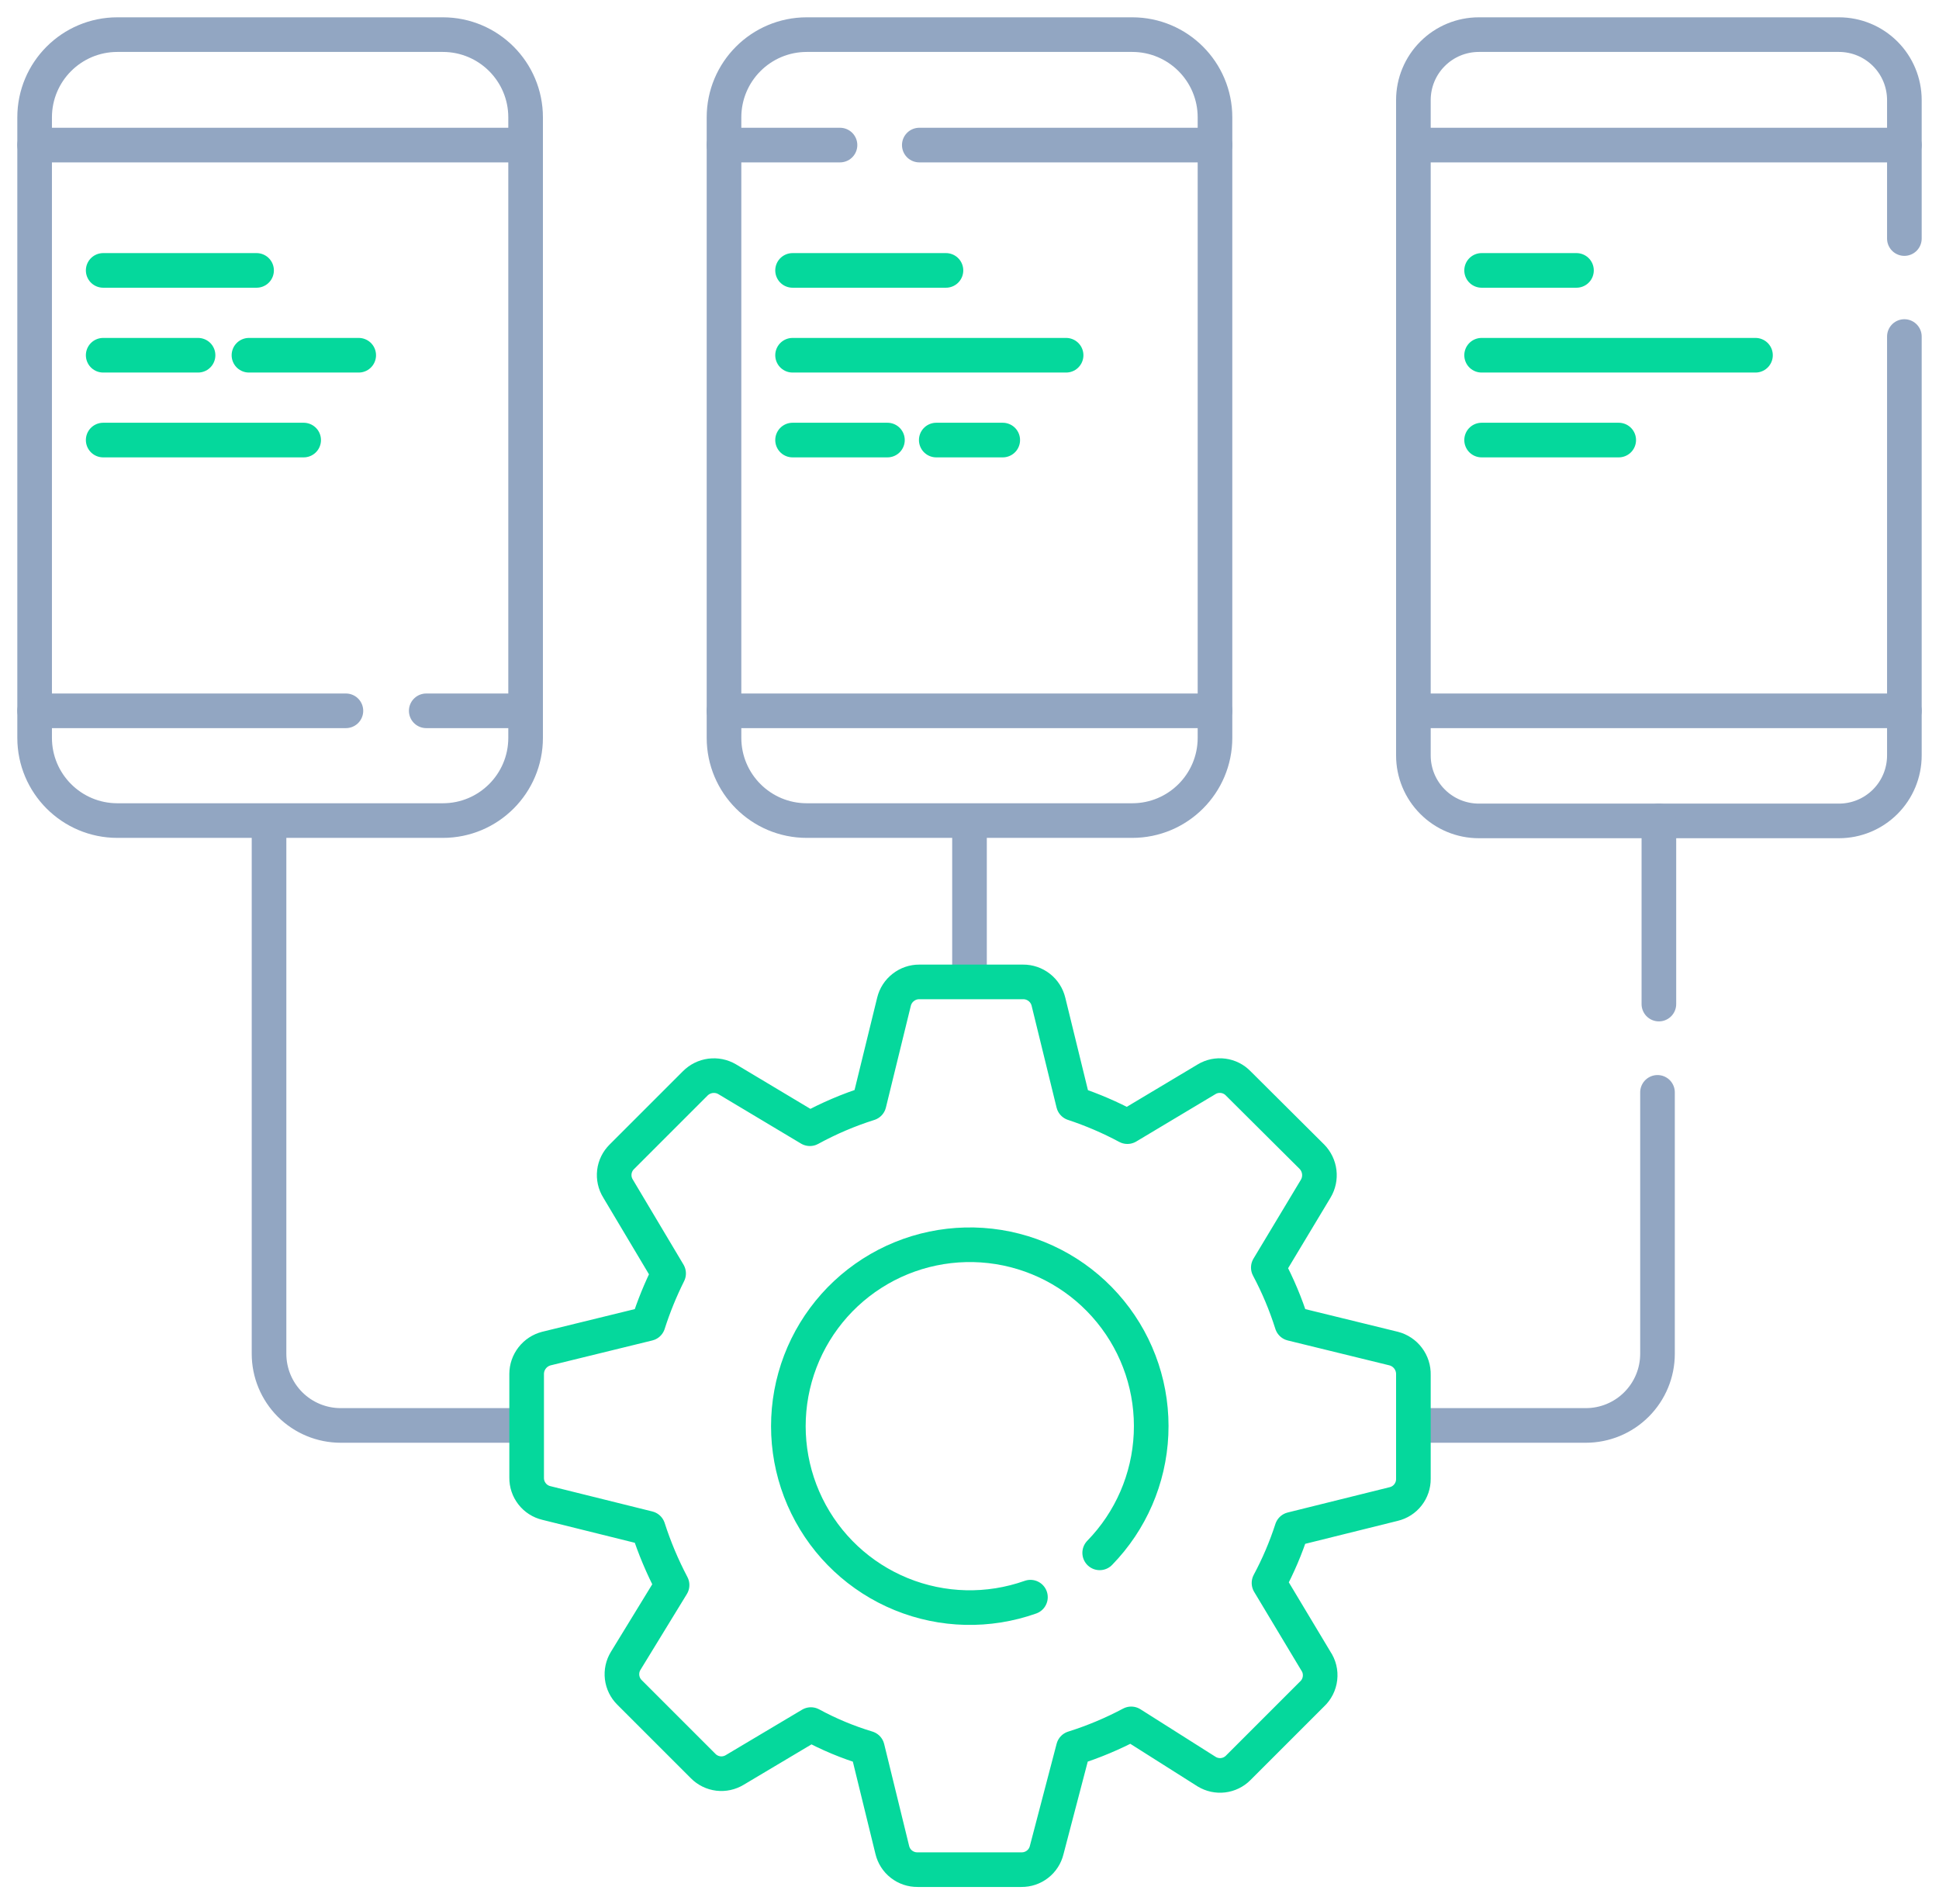 <svg width="56" height="55" viewBox="0 0 56 55" fill="none" xmlns="http://www.w3.org/2000/svg">
<path d="M32.7 1H23.3C21.98 1 20.91 2.07 20.91 3.39V21.31C20.91 22.63 21.98 23.7 23.3 23.7H32.7C34.02 23.7 35.09 22.63 35.09 21.31V3.39C35.09 2.07 34.02 1 32.7 1Z" stroke="#92A6C2" stroke-linecap="round" stroke-linejoin="round"/>
<path d="M26.55 4.19H35.09" stroke="#92A6C2" stroke-linecap="round" stroke-linejoin="round"/>
<path d="M20.91 4.19H24.26" stroke="#92A6C2" stroke-linecap="round" stroke-linejoin="round"/>
<path d="M22.89 7.81H27.32" stroke="#05D89C" stroke-linecap="round" stroke-linejoin="round"/>
<path d="M22.89 10.26H30.79" stroke="#05D89C" stroke-linecap="round" stroke-linejoin="round"/>
<path d="M22.89 12.71H25.63" stroke="#05D89C" stroke-linecap="round" stroke-linejoin="round"/>
<path d="M27.04 12.71H28.96" stroke="#05D89C" stroke-linecap="round" stroke-linejoin="round"/>
<path d="M20.91 20.53H35.09" stroke="#92A6C2" stroke-linecap="round" stroke-linejoin="round"/>
<path d="M12.79 1H3.39C2.07 1 1 2.07 1 3.39V21.31C1 22.63 2.07 23.7 3.39 23.7H12.79C14.11 23.7 15.18 22.63 15.18 21.31V3.39C15.18 2.07 14.11 1 12.79 1Z" stroke="#92A6C2" stroke-linecap="round" stroke-linejoin="round"/>
<path d="M1 4.19H15.18" stroke="#92A6C2" stroke-linecap="round" stroke-linejoin="round"/>
<path d="M2.98 7.81H7.41" stroke="#05D89C" stroke-linecap="round" stroke-linejoin="round"/>
<path d="M2.98 10.26H5.72" stroke="#05D89C" stroke-linecap="round" stroke-linejoin="round"/>
<path d="M7.19 10.26H10.36" stroke="#05D89C" stroke-linecap="round" stroke-linejoin="round"/>
<path d="M2.98 12.71H8.77" stroke="#05D89C" stroke-linecap="round" stroke-linejoin="round"/>
<path d="M12.31 20.53H15.18" stroke="#92A6C2" stroke-linecap="round" stroke-linejoin="round"/>
<path d="M1 20.53H9.99" stroke="#92A6C2" stroke-linecap="round" stroke-linejoin="round"/>
<path d="M55 9.72V21.82C55 22.321 54.801 22.802 54.447 23.156C54.092 23.511 53.612 23.71 53.11 23.71H42.71C42.209 23.71 41.728 23.511 41.374 23.156C41.019 22.802 40.82 22.321 40.82 21.82V2.89C40.82 2.389 41.019 1.908 41.374 1.554C41.728 1.199 42.209 1 42.71 1H53.11C53.612 1 54.092 1.199 54.447 1.554C54.801 1.908 55 2.389 55 2.89V6.89" stroke="#92A6C2" stroke-linecap="round" stroke-linejoin="round"/>
<path d="M40.82 4.19H55" stroke="#92A6C2" stroke-linecap="round" stroke-linejoin="round"/>
<path d="M42.79 7.81H45.53" stroke="#05D89C" stroke-linecap="round" stroke-linejoin="round"/>
<path d="M42.79 10.26H50.7" stroke="#05D89C" stroke-linecap="round" stroke-linejoin="round"/>
<path d="M42.79 12.71H46.75" stroke="#05D89C" stroke-linecap="round" stroke-linejoin="round"/>
<path d="M40.82 20.53H55" stroke="#92A6C2" stroke-linecap="round" stroke-linejoin="round"/>
<path d="M28 28.29V23.71" stroke="#92A6C2" stroke-linecap="round" stroke-linejoin="round"/>
<path d="M47.91 29V23.71" stroke="#92A6C2" stroke-linecap="round" stroke-linejoin="round"/>
<path d="M41 41.17H45.8C46.349 41.17 46.876 40.952 47.264 40.563C47.652 40.175 47.87 39.649 47.87 39.1V31.55" stroke="#92A6C2" stroke-linecap="round" stroke-linejoin="round"/>
<path d="M14.839 41.17H9.84C9.291 41.17 8.764 40.952 8.376 40.564C7.988 40.175 7.77 39.649 7.77 39.1V23.71" stroke="#92A6C2" stroke-linecap="round" stroke-linejoin="round"/>
<path d="M40.25 38.95L37.31 38.23C37.133 37.67 36.906 37.128 36.63 36.61L38 34.33C38.086 34.186 38.121 34.017 38.101 33.851C38.081 33.685 38.007 33.53 37.89 33.41L35.76 31.29C35.644 31.17 35.491 31.093 35.326 31.072C35.161 31.05 34.993 31.084 34.85 31.17L32.56 32.54C32.06 32.272 31.538 32.048 31 31.87L30.28 28.93C30.24 28.767 30.146 28.622 30.014 28.519C29.881 28.415 29.718 28.359 29.55 28.36H26.55C26.382 28.359 26.219 28.415 26.087 28.519C25.954 28.622 25.86 28.767 25.82 28.93L25.1 31.87C24.508 32.057 23.935 32.302 23.39 32.6L21 31.17C20.855 31.085 20.686 31.052 20.52 31.073C20.353 31.095 20.199 31.171 20.08 31.29L17.96 33.41C17.84 33.528 17.763 33.683 17.743 33.85C17.723 34.018 17.761 34.187 17.85 34.33L19.31 36.78C19.077 37.247 18.879 37.732 18.72 38.23L15.78 38.95C15.618 38.992 15.474 39.086 15.371 39.218C15.268 39.35 15.211 39.512 15.21 39.68V42.68C15.208 42.848 15.263 43.012 15.367 43.145C15.47 43.278 15.616 43.371 15.78 43.41L18.72 44.14C18.902 44.706 19.133 45.254 19.41 45.78L18.07 47.97C17.983 48.112 17.947 48.279 17.967 48.444C17.987 48.609 18.062 48.763 18.18 48.88L20.31 51.01C20.427 51.128 20.581 51.203 20.746 51.223C20.911 51.243 21.078 51.206 21.22 51.12L23.42 49.81C23.939 50.092 24.485 50.319 25.05 50.49L25.77 53.43C25.809 53.594 25.902 53.74 26.035 53.843C26.168 53.947 26.332 54.002 26.5 54H29.5C29.668 54.002 29.832 53.947 29.965 53.843C30.098 53.74 30.191 53.594 30.23 53.43L31 50.49C31.577 50.309 32.136 50.074 32.67 49.79L34.85 51.17C34.992 51.256 35.159 51.293 35.324 51.273C35.489 51.253 35.643 51.178 35.76 51.06L37.89 48.93C38.02 48.81 38.103 48.647 38.123 48.47C38.144 48.294 38.1 48.117 38 47.97L36.65 45.72C36.916 45.224 37.137 44.705 37.31 44.17L40.25 43.44C40.414 43.401 40.56 43.308 40.663 43.175C40.767 43.042 40.822 42.878 40.82 42.71V39.71C40.825 39.537 40.772 39.368 40.668 39.23C40.565 39.092 40.417 38.993 40.25 38.95V38.95Z" stroke="#05D89C" stroke-linecap="round" stroke-linejoin="round"/>
<path d="M31.76 44.85C32.658 43.929 33.186 42.71 33.243 41.425C33.301 40.14 32.884 38.879 32.071 37.882C31.259 36.884 30.108 36.221 28.838 36.017C27.568 35.814 26.267 36.084 25.184 36.778C24.101 37.471 23.31 38.539 22.963 39.777C22.616 41.016 22.736 42.339 23.302 43.494C23.867 44.65 24.838 45.557 26.029 46.043C27.219 46.529 28.547 46.56 29.76 46.13" stroke="#05D89C" stroke-linecap="round" stroke-linejoin="round"/>
</svg>
